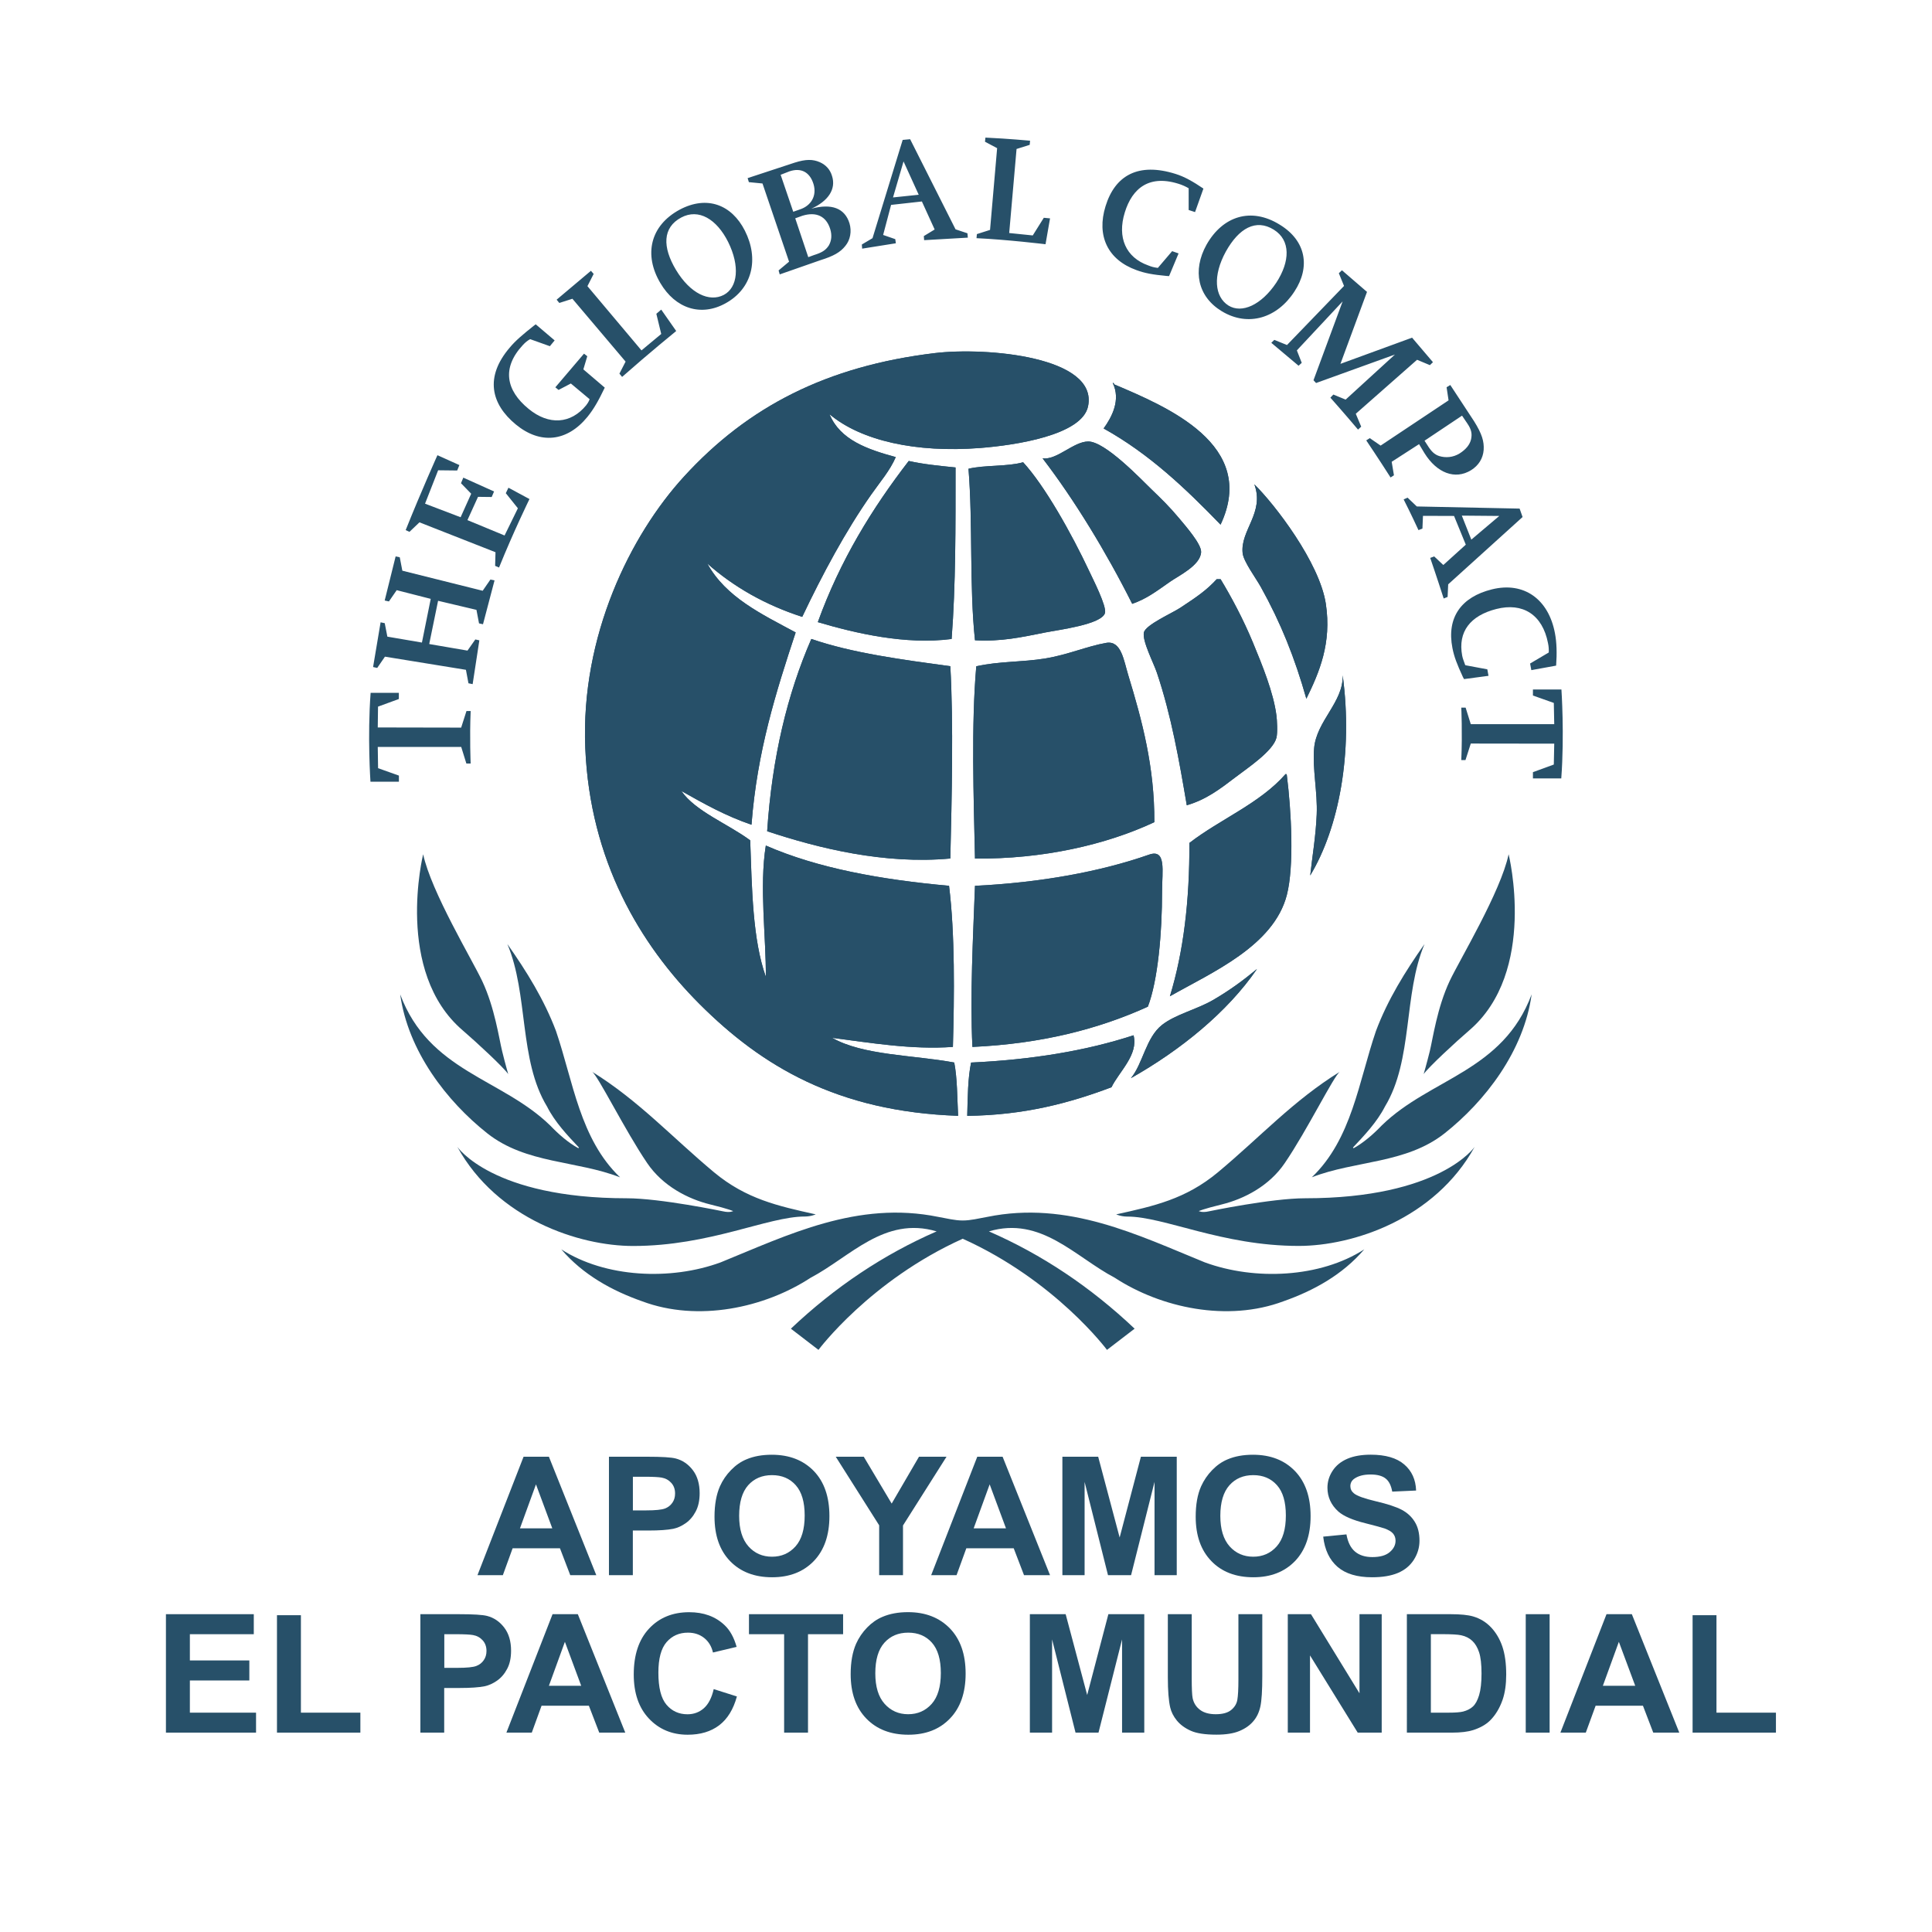 <?xml version="1.0" encoding="utf-8"?>
<!-- Generator: Adobe Illustrator 23.0.0, SVG Export Plug-In . SVG Version: 6.00 Build 0)  -->
<svg version="1.1" id="Capa_1" xmlns="http://www.w3.org/2000/svg" xmlns:xlink="http://www.w3.org/1999/xlink" x="0px" y="0px"
	 viewBox="0 0 360 360" style="enable-background:new 0 0 360 360;" xml:space="preserve">
<style type="text/css">
	.st0{fill:#275069;}
	.st1{fill-rule:evenodd;clip-rule:evenodd;fill:#275069;}
</style>
<g>
	<g>
		<path class="st0" d="M228.41,46.89c-2.45,4.48-2.1,8.4,0.49,10.04c2.5,1.55,6.14-0.1,8.91-4.24c2.6-4,2.7-7.92-0.45-9.89
			C234.01,40.72,230.84,42.52,228.41,46.89 M224.81,45.61c3.03-5.37,8.33-7.04,13.63-3.76c4.97,3.02,5.74,7.92,2.77,12.45
			c-3.2,4.96-8.61,6.67-13.54,3.7C223.18,55.29,222.15,50.41,224.81,45.61 M70.39,135.55l15.54,0.03l0.99-3.09h0.78
			c-0.21,5.02,0,9.78,0,9.78h-0.8l-0.96-3.09H70.39l0.06,3.96l3.88,1.38v1.14h-5.3c0,0-0.58-8.43,0.03-16.56h5.26v1.15l-3.88,1.42
			L70.39,135.55z M289.61,138.57l-15.55-0.02l-0.99,3.08h-0.78c0.22-5.01,0-9.77,0-9.77h0.81l0.96,3.08h15.55l-0.08-3.96l-3.89-1.38
			v-1.12h5.31c0,0,0.58,8.42-0.03,16.57h-5.28v-1.17l3.89-1.42L289.61,138.57z M273.07,123.96l4.07,0.76l0.22,1.21l-4.56,0.61
			l-0.21-0.39c-1.11-2.41-1.63-3.76-1.95-5.39c-1.12-5.73,1.67-9.53,7.35-10.94c6-1.49,10.57,1.86,11.75,8.17
			c0.33,1.69,0.39,3.76,0.22,6.04l-4.62,0.84l-0.23-1.23l3.48-2.06c0.02-0.48,0-1.09-0.14-1.73c-1.03-5.34-4.72-7.63-9.64-6.37
			c-4.82,1.23-7.2,4.21-6.35,8.72c0.13,0.64,0.33,1.03,0.55,1.7L273.07,123.96z M272.39,96.08l1.77,4.47l5.21-4.41L272.39,96.08z
			 M270.94,96.14l-5.79-0.02l-0.1,2.37l-0.74,0.29c-1.26-2.77-2.76-5.72-2.76-5.72l0.73-0.33l1.72,1.64l19.16,0.4l0.55,1.57
			l-13.86,12.54l-0.11,2.35l-0.73,0.29c-1.26-3.93-2.51-7.56-2.51-7.56l0.74-0.28l1.7,1.6l4.19-3.79L270.94,96.14z M265.92,82.86
			c0.81,1.32,1.39,1.83,2.26,2.12c1.16,0.35,2.54,0.29,3.8-0.49c1.16-0.74,1.89-1.61,2.13-2.63c0.21-1,0.1-1.78-0.68-2.93l-1-1.48
			l-6.99,4.67L265.92,82.86z M264.42,82.76l-5.1,3.29l0.42,2.51l-0.63,0.41c-2.17-3.41-4.53-6.91-4.53-6.91l0.66-0.42l2.02,1.39
			l12.66-8.43l-0.37-2.44l0.69-0.42l4.43,6.75c1.47,2.35,1.89,3.75,1.79,5.34c-0.12,1.57-0.92,2.9-2.36,3.79
			c-2.97,1.83-6.37,0.52-8.67-3.18L264.42,82.76z M249.77,67.8l13.35-4.88l3.89,4.57l-0.57,0.55l-2.39-1L252.63,77.1l1.01,2.4
			l-0.59,0.55c-2.57-3.05-5.15-5.95-5.15-5.95l0.55-0.58l2.29,0.94l9.19-8.4l-14.7,5.31l-0.48-0.52l5.43-14.69l-8.53,9.13l0.91,2.32
			l-0.59,0.54l-5.08-4.27l0.56-0.55l2.36,0.96l10.63-11.01l-0.97-2.37l0.58-0.55l4.67,4.03L249.77,67.8z M215.75,49.92l2.66-3.12
			l1.2,0.42l-1.77,4.23l-0.45-0.03c-2.64-0.25-4.06-0.51-5.63-1.09c-5.37-1.93-7.46-6.41-5.76-11.9c1.77-5.76,6.11-8.21,13.06-6.02
			c1.65,0.51,3.29,1.45,5.18,2.73l-1.56,4.38l-1.19-0.39v-4.05c0,0-0.62-0.38-1.43-0.68c-5.88-2.06-9.09,0.68-10.47,5.18
			c-1.45,4.67,0.19,8.4,4.37,9.88C214.56,49.7,214.97,49.82,215.75,49.92 M184.48,42.84l1.32-15.23l-2.26-1.2l0.08-0.77
			c4.34,0.2,8.32,0.58,8.32,0.58l-0.07,0.77l-2.45,0.77l-1.37,15.66l4.39,0.45l2.06-3.29l1.16,0.11l-0.84,4.82
			c0,0-7.07-0.86-12.86-1.13l0.07-0.76L184.48,42.84z M166.4,36.79l4.79-0.5l-2.83-6.21L166.4,36.79z M166.04,38.18l-1.48,5.6
			l2.26,0.78l0.11,0.77l-6.28,1l-0.06-0.77l1.99-1.18l5.62-18.31l1.39-0.13l8.46,16.79l2.22,0.74l0.07,0.81l-8.14,0.47l-0.06-0.76
			l2.02-1.23l-2.38-5.22L166.04,38.18z M150.61,47.92l1.03-0.38c1.55-0.49,2.18-0.89,2.78-1.77c0.53-0.91,0.63-1.93,0.28-3.09
			c-0.74-2.38-2.58-3.28-5.18-2.48l-1.34,0.48L150.61,47.92z M147.81,39.46l1.19-0.42c2.15-0.68,3.25-2.57,2.58-4.76
			c-0.68-2.19-2.29-3.09-4.48-2.35l-1.64,0.64L147.81,39.46z M147.03,48.76l-4.95-14.57l-2.54-0.25l-0.23-0.75l8.78-2.89
			c2.07-0.65,3.35-0.65,4.67-0.08c1.16,0.52,1.93,1.39,2.28,2.58c0.78,2.44-0.7,4.66-3.86,6.09c3.79-1.04,6.25-0.08,7.11,2.72
			c0.44,1.48,0.16,3.09-0.77,4.21c-0.94,1.19-2.2,1.9-4.67,2.67l-7.56,2.64l-0.21-0.74L147.03,48.76z M125.97,50.31
			c2.64,4.38,6.2,6.05,8.9,4.64c2.62-1.39,3.03-5.38,0.81-9.86c-2.13-4.26-5.5-6.29-8.74-4.56
			C123.45,42.39,123.4,46.03,125.97,50.31 M123.05,52.75c-3.13-5.27-1.91-10.71,3.59-13.68c5.11-2.72,9.7-0.92,12.15,3.9
			c2.68,5.28,1.42,10.78-3.6,13.55C130.59,59.06,125.84,57.48,123.05,52.75 M116.57,67.38l-9.91-11.71l-2.44,0.78l-0.5-0.61
			l6.39-5.38l0.51,0.58l-1.16,2.28l10.07,11.97l3.68-3.06l-0.91-3.76l0.91-0.78l2.79,3.99c0,0-5.02,4.08-10.08,8.55l-0.5-0.61
			L116.57,67.38z M108.7,68.83l3.99,3.4c-1.2,2.51-2.08,4.03-3.23,5.45c-3.78,4.63-8.77,5.18-13.34,1.42
			c-4.63-3.81-5.83-8.86-1.12-14.35c1.02-1.24,2.5-2.49,4.43-4.02l0.39-0.3l3.53,3l-0.89,1.08l-3.67-1.31
			c-0.52,0.27-0.93,0.63-1.36,1.09c-3.98,4.27-3.14,8.46,1.07,11.9c3.76,3.09,7.87,2.83,10.73-0.68c0.52-0.66,0.63-1.13,0.63-1.13
			l-3.49-2.92l-2.29,1.2l-0.6-0.49l5.34-6.27l0.61,0.48L108.7,68.83z M87.11,96.92l6.91,2.86l2.48-5.07l-2.25-2.81l0.49-1.02
			l3.92,2.11c0,0-2.96,6.04-5.67,12.76l-0.73-0.31l0.07-2.54l-14.17-5.57L76.3,99.1l-0.71-0.32c2.96-7.39,5.92-13.96,5.92-13.96
			l4.09,1.84l-0.41,1.01l-3.55-0.04l-2.44,6.22l6.63,2.53l1.97-4.38l-1.9-1.96L86.33,89l5.73,2.58l-0.44,1.03l-2.55-0.03l-1.96,4.31
			V96.92z M80,120.01l7.11,1.22l1.46-2.08l0.75,0.17l-1.25,8.16l-0.78-0.16l-0.47-2.51l-15.09-2.45l-1.44,2.1l-0.77-0.17l1.4-8.33
			l0.77,0.16l0.49,2.51l6.44,1.1l1.64-8.14l-6.34-1.62l-1.45,2.1l-0.79-0.17l2.04-8.22l0.77,0.16l0.48,2.5l14.97,3.74l1.44-2.09
			l0.77,0.16l-2.15,8.17l-0.74-0.16l-0.48-2.52l-7.15-1.69L80,119.9V120.01z"/>
		<path class="st0" d="M90.81,211.19c7.21,5.69,16.64,5.03,24.73,8.19c-7.48-7.16-8.72-17.82-11.94-27.27
			c-2.19-5.8-5.45-11.08-9.06-16.2c3.96,9.38,2.11,21.59,7.4,30.29c1.44,2.87,3.84,5.41,5.94,7.63l-0.12,0.12
			c-1.88-1.03-3.6-2.53-5.27-4.26c-9.05-8.79-22.53-10-27.92-24.4C76.04,195.88,83.24,205.2,90.81,211.19"/>
		<path class="st0" d="M149.95,226.68c1.18,0,2.05-0.4,2.05-0.4c-7.03-1.56-12.94-2.85-18.95-7.84
			c-7.92-6.61-13.99-13.32-22.74-18.75c1.1,0.69,6.1,10.88,10.28,17.03c2.91,4.29,7.61,6.69,11.71,7.7
			c3.56,0.87,4.31,1.25,4.31,1.25s-0.61,0.34-1.9,0.04c0,0-11.63-2.43-17.92-2.43c-25.1,0-31.57-9.58-31.57-9.58
			c7.42,13.47,22.73,18.47,32.76,18.47C132.27,232.17,143.07,226.68,149.95,226.68"/>
		<path class="st0" d="M242,232.16c10.05,0,25.35-4.98,32.78-18.46c0,0-6.48,9.58-31.58,9.58c-6.3,0-17.92,2.43-17.92,2.43
			c-1.3,0.3-1.9-0.04-1.9-0.04s0.76-0.38,4.31-1.25c4.1-1.01,8.81-3.41,11.71-7.7c4.19-6.14,9.18-16.33,10.27-17.02
			c-8.75,5.42-14.81,12.14-22.73,18.74c-6.01,5-11.92,6.29-18.95,7.84c0,0,0.87,0.41,2.05,0.41
			C216.92,226.68,227.71,232.16,242,232.16"/>
		<path class="st0" d="M86.26,192.03c2.44,2.1,7.52,6.79,8.44,8.11c0,0-0.56-1.92-1.13-4.26c-0.58-2.35-1.38-8.12-3.73-13.1
			c-1.84-3.91-9.5-16.63-10.99-23.6C78.85,159.18,73.41,181.1,86.26,192.03"/>
		<path class="st0" d="M244.44,219.37c8.09-3.15,17.52-2.5,24.73-8.18c7.57-5.99,14.77-15.31,16.23-25.91
			c-5.38,14.41-18.86,15.61-27.91,24.41c-1.66,1.73-3.41,3.23-5.27,4.27l-0.11-0.14c2.08-2.21,4.49-4.75,5.95-7.62
			c5.28-8.7,3.41-20.92,7.38-30.29c-3.6,5.11-6.88,10.4-9.05,16.2C253.16,201.56,251.91,212.22,244.44,219.37"/>
		<path class="st0" d="M224.49,235.22c-12.47-5.08-25.46-11.54-40.52-8.47c-1.7,0.3-3.08,0.67-4.58,0.67
			c-1.48,0-2.87-0.37-4.56-0.67c-15.06-3.07-28.05,3.39-40.54,8.47c-9.31,3.43-21.51,2.86-29.7-2.42c4.06,4.75,9.47,7.71,15.07,9.68
			c10.4,3.89,22.77,1.24,31.39-4.39c7.38-3.88,13.74-11.53,23.48-8.64c-9.9,4.31-18.96,10.37-27.16,18.13l5.14,3.95
			c0,0,9.61-12.92,26.88-20.71c17.28,7.79,26.88,20.71,26.88,20.71l5.15-3.95c-8.2-7.76-17.26-13.82-27.15-18.13
			c9.71-2.89,16.07,4.76,23.45,8.64c8.63,5.63,21,8.28,31.42,4.39c5.6-1.97,11.01-4.93,15.07-9.68
			C246,238.09,233.83,238.65,224.49,235.22"/>
		<path class="st0" d="M273.73,192.03c12.83-10.93,7.38-32.85,7.38-32.85c-1.46,6.97-9.14,19.7-10.98,23.6
			c-2.34,4.98-3.14,10.75-3.71,13.1c-0.58,2.34-1.14,4.26-1.14,4.26C266.21,198.82,271.28,194.13,273.73,192.03"/>
	</g>
	<g>
		<path class="st1" d="M182.65,83.48c6.5-0.51,18.96-2.37,20.09-7.75c1.94-9.26-18.94-11.08-28.56-9.93
			c-20.12,2.42-34.77,9.94-46.72,23c-9.99,10.91-19.28,29.68-18.4,50.6c0.88,20.93,10.17,36.55,21.3,47.7
			c11.56,11.56,25.68,20.05,48.17,20.82c-0.18-3.37-0.15-6.96-0.72-9.93c-7.7-1.42-16.94-1.3-22.76-4.6
			c7.01,0.9,14.85,2.25,22.51,1.69c0.26-9.54,0.4-21.06-0.72-30.02c-12.73-1.15-24.49-3.28-34.14-7.5c-1.24,7.6,0.07,17.3,0,24.45
			c-2.47-6.97-2.58-16.3-2.91-25.42c-4.12-3.06-10.24-5.41-12.83-9.2c4.13,2.33,8.25,4.66,13.07,6.29
			c1.04-13.64,4.58-24.79,8.23-35.83c-6.35-3.42-12.99-6.53-16.46-12.83c4.89,4.32,10.72,7.68,17.68,9.93
			c3.79-7.98,8.07-15.96,12.83-22.75c1.66-2.37,3.53-4.52,4.6-7.02c-5.32-1.46-10.36-3.19-12.34-7.99
			C160.44,82.12,170.66,84.41,182.65,83.48z M205.65,79.84c8.51,4.72,15.27,11.19,21.79,17.92c7.01-14.89-10.01-21.97-19.85-26.15
			c-0.01-0.15-0.04-0.28-0.24-0.24C208.88,74.52,207.18,77.72,205.65,79.84z M218,108.41c1.57-1.11,5.74-3.08,5.81-5.57
			c0.04-1.48-2.85-4.78-4.11-6.29c-1.81-2.16-3.19-3.5-5.09-5.33c-1.93-1.86-8.7-9.02-11.87-8.96c-2.75,0.05-5.79,3.5-8.47,3.14
			c5.92,7.71,11.88,17.5,16.7,27.11C213.64,111.59,215.45,110.2,218,108.41z M152.39,115.92c6.99,2.07,16.36,4.27,24.93,3.14
			c0.78-10.12,0.73-21.06,0.73-31.96c-3.01-0.3-6.03-0.6-8.72-1.21C162.51,94.73,156.54,104.42,152.39,115.92z M194.75,117.85
			c2.5-0.5,10.52-1.48,11.14-3.63c0.35-1.25-2.24-6.31-2.91-7.75c-3.35-7.14-8.35-16.01-12.34-20.34
			c-2.96,0.84-7.11,0.48-10.18,1.21c0.83,10.23,0.14,21.98,1.21,31.96C186.58,119.58,190.37,118.73,194.75,117.85z M231.55,103.09
			c0.18,1.56,2.47,4.63,3.39,6.29c3.7,6.64,6.33,13.21,8.48,20.82c2.43-4.95,4.74-10.36,3.63-17.68
			c-1.16-7.7-9.55-18.58-13.32-22.27C235.68,95.55,231.07,98.81,231.55,103.09z M230.34,144.73c2.12-1.62,6.88-4.77,7.51-7.27
			c0.24-1,0.1-3.32,0-4.11c-0.55-4.3-2.63-9.37-4.36-13.56c-1.83-4.41-4.02-8.51-6.05-11.87c-0.24,0-0.49,0-0.72,0
			c-1.88,2.03-3.5,3.16-6.79,5.33c-1.53,1.01-6.46,3.17-6.78,4.6c-0.35,1.58,1.83,5.71,2.42,7.5c2.69,8,4.15,16.35,5.57,24.7
			C224.77,148.98,227.26,147.08,230.34,144.73z M142.95,154.89c9.59,3.18,21.84,6.22,34.13,5.08c0.27-11.37,0.6-25.19,0-35.83
			c-9.08-1.24-18.21-2.44-25.9-5.08C146.72,129.29,143.86,141.12,142.95,154.89z M210.25,125.84c-0.85-2.77-1.3-6.54-4.12-6.05
			c-3.55,0.62-7.15,2.21-11.38,2.91c-4.22,0.69-8.58,0.5-12.83,1.45c-0.96,10.91-0.49,24.53-0.24,35.83
			c12.57,0.13,24.4-2.55,33.42-6.78C215.15,142.94,212.81,134.24,210.25,125.84z M244.87,139.4c-0.34,3.85,0.65,8.26,0.48,12.35
			c-0.18,4.15-0.82,7.76-1.21,11.38c5.33-8.83,8.01-22.78,6.05-37.29C250.34,130.82,245.31,134.34,244.87,139.4z M221.63,157.07
			c0.05,10.79-1.11,20.36-3.63,28.57c7.8-4.44,19.34-9.37,21.79-18.88c1.38-5.34,0.84-15.63,0-22.28c-0.01-0.15-0.04-0.28-0.24-0.24
			C234.76,149.71,227.41,152.61,221.63,157.07z M216.54,166.03c0-3.67,0.84-7.92-2.42-6.78c-9.04,3.17-20.28,5.22-32.44,5.81
			c-0.36,9.64-0.94,20.36-0.48,30.02c12.81-0.59,23.48-3.32,32.69-7.5C215.75,182.74,216.54,173.88,216.54,166.03z M225.98,186.37
			c-2.98,1.72-6.95,2.65-9.44,4.6c-3.03,2.37-3.56,7.21-5.81,9.93c9.23-5.22,17.94-12.25,23.49-20.34
			C231.72,182.62,229.15,184.54,225.98,186.37z M180.95,197.99c-0.62,2.93-0.63,6.47-0.72,9.93c10.62-0.11,19.08-2.39,26.88-5.33
			c1.4-2.89,5.06-6.06,4.11-9.68C202.34,195.81,192.21,197.47,180.95,197.99z"/>
		<path class="st1" d="M154.57,77.18c1.98,4.79,7.02,6.53,12.34,7.99c-1.07,2.5-2.94,4.65-4.6,7.02
			c-4.76,6.79-9.03,14.77-12.83,22.75c-6.95-2.25-12.79-5.61-17.68-9.93c3.47,6.3,10.12,9.41,16.46,12.83
			c-3.65,11.04-7.19,22.19-8.23,35.83c-4.82-1.64-8.95-3.96-13.07-6.29c2.59,3.79,8.71,6.14,12.83,9.2
			c0.32,9.12,0.44,18.45,2.91,25.42c0.07-7.15-1.24-16.85,0-24.45c9.65,4.23,21.41,6.35,34.14,7.5c1.12,8.96,0.99,20.48,0.72,30.02
			c-7.66,0.56-15.51-0.79-22.51-1.69c5.82,3.3,15.06,3.18,22.76,4.6c0.58,2.97,0.55,6.55,0.72,9.93
			c-22.49-0.77-36.61-9.26-48.17-20.82c-11.14-11.14-20.42-26.77-21.3-47.7c-0.88-20.92,8.41-39.69,18.4-50.6
			c11.95-13.06,26.61-20.58,46.72-23c9.63-1.16,30.51,0.67,28.56,9.93c-1.12,5.38-13.58,7.24-20.09,7.75
			C170.66,84.41,160.44,82.12,154.57,77.18z"/>
		<path class="st1" d="M207.34,71.37c0.21-0.04,0.23,0.09,0.24,0.24c9.84,4.18,26.87,11.25,19.85,26.15
			c-6.51-6.73-13.28-13.19-21.79-17.92C207.18,77.72,208.88,74.52,207.34,71.37z"/>
		<path class="st1" d="M210.97,112.52c-4.82-9.61-10.78-19.4-16.7-27.11c2.68,0.35,5.71-3.09,8.47-3.14
			c3.16-0.06,9.93,7.09,11.87,8.96c1.89,1.83,3.28,3.17,5.09,5.33c1.26,1.51,4.15,4.81,4.11,6.29c-0.07,2.5-4.24,4.46-5.81,5.57
			C215.45,110.2,213.64,111.59,210.97,112.52z"/>
		<path class="st1" d="M169.33,85.9c2.7,0.61,5.71,0.9,8.72,1.21c0,10.9,0.05,21.84-0.73,31.96c-8.57,1.12-17.94-1.07-24.93-3.14
			C156.54,104.42,162.51,94.73,169.33,85.9z"/>
		<path class="st1" d="M181.68,119.31c-1.07-9.98-0.38-21.73-1.21-31.96c3.07-0.73,7.22-0.37,10.18-1.21
			c3.99,4.33,8.99,13.2,12.34,20.34c0.67,1.44,3.26,6.49,2.91,7.75c-0.63,2.14-8.64,3.13-11.14,3.63
			C190.37,118.73,186.58,119.58,181.68,119.31z"/>
		<path class="st1" d="M221.14,150.05c-1.42-8.34-2.88-16.7-5.57-24.7c-0.6-1.79-2.77-5.93-2.42-7.5c0.32-1.43,5.24-3.59,6.78-4.6
			c3.29-2.16,4.91-3.3,6.79-5.33c0.23,0,0.48,0,0.72,0c2.03,3.36,4.23,7.46,6.05,11.87c1.73,4.19,3.81,9.26,4.36,13.56
			c0.1,0.79,0.24,3.12,0,4.11c-0.63,2.5-5.39,5.64-7.51,7.27C227.26,147.08,224.77,148.98,221.14,150.05z"/>
		<path class="st1" d="M151.18,119.06c7.69,2.65,16.82,3.84,25.9,5.08c0.6,10.64,0.27,24.46,0,35.83
			c-12.29,1.13-24.54-1.9-34.13-5.08C143.86,141.12,146.72,129.29,151.18,119.06z"/>
		<path class="st1" d="M215.09,153.2c-9.01,4.22-20.85,6.91-33.42,6.78c-0.24-11.3-0.71-24.92,0.24-35.83
			c4.25-0.95,8.61-0.76,12.83-1.45c4.23-0.69,7.82-2.29,11.38-2.91c2.82-0.49,3.27,3.28,4.12,6.05
			C212.81,134.24,215.15,142.94,215.09,153.2z"/>
		<path class="st1" d="M239.54,144.24c0.21-0.04,0.23,0.09,0.24,0.24c0.84,6.65,1.38,16.93,0,22.28
			c-2.45,9.52-13.98,14.44-21.79,18.88c2.52-8.21,3.68-17.78,3.63-28.57C227.41,152.61,234.76,149.71,239.54,144.24z"/>
		<path class="st1" d="M213.88,187.58c-9.21,4.19-19.87,6.92-32.69,7.5c-0.46-9.66,0.12-20.38,0.48-30.02
			c12.16-0.59,23.4-2.64,32.44-5.81c3.26-1.14,2.42,3.11,2.42,6.78C216.54,173.88,215.75,182.74,213.88,187.58z"/>
		<path class="st1" d="M211.22,192.91c0.95,3.62-2.71,6.8-4.11,9.68c-7.79,2.94-16.26,5.21-26.88,5.33c0.1-3.45,0.11-6.99,0.72-9.93
			C192.21,197.47,202.34,195.81,211.22,192.91z"/>
		<path class="st1" d="M233.73,90.25c3.77,3.69,12.16,14.57,13.32,22.27c1.1,7.31-1.2,12.73-3.63,17.68
			c-2.15-7.61-4.78-14.18-8.48-20.82c-0.92-1.66-3.21-4.73-3.39-6.29C231.07,98.81,235.68,95.55,233.73,90.25z"/>
		<path class="st1" d="M250.19,125.84c1.95,14.51-0.72,28.45-6.05,37.29c0.39-3.62,1.04-7.23,1.21-11.38
			c0.18-4.09-0.82-8.5-0.48-12.35C245.31,134.34,250.34,130.82,250.19,125.84z"/>
		<path class="st1" d="M234.22,180.56c-5.55,8.09-14.26,15.12-23.49,20.34c2.25-2.71,2.78-7.55,5.81-9.93
			c2.49-1.95,6.46-2.88,9.44-4.6C229.15,184.54,231.72,182.62,234.22,180.56z"/>
	</g>
	<g>
		<path class="st0" d="M111.11,293.51h-4.85l-1.92-5.01h-8.82l-1.82,5.01h-4.73l8.59-22.07h4.72L111.11,293.51z M102.91,284.78
			l-3.04-8.19l-2.98,8.19H102.91z"/>
		<path class="st0" d="M113.47,293.51v-22.07h7.15c2.71,0,4.47,0.11,5.3,0.33c1.26,0.33,2.32,1.05,3.17,2.16
			c0.85,1.11,1.28,2.55,1.28,4.3c0,1.36-0.25,2.5-0.74,3.42c-0.49,0.93-1.11,1.65-1.87,2.18c-0.76,0.53-1.53,0.88-2.31,1.04
			c-1.06,0.21-2.6,0.32-4.62,0.32h-2.91v8.32H113.47z M117.93,275.17v6.27h2.44c1.76,0,2.93-0.12,3.53-0.35
			c0.59-0.22,1.05-0.59,1.39-1.08c0.34-0.49,0.5-1.06,0.5-1.71c0-0.81-0.23-1.46-0.71-1.99c-0.47-0.52-1.07-0.85-1.79-0.98
			c-0.53-0.1-1.6-0.16-3.2-0.16H117.93z"/>
		<path class="st0" d="M133.14,282.61c0-2.25,0.34-4.13,1.01-5.66c0.5-1.12,1.19-2.13,2.06-3.02c0.87-0.9,1.82-1.56,2.85-1.99
			c1.38-0.59,2.96-0.87,4.76-0.87c3.25,0,5.85,1.01,7.81,3.02c1.95,2.02,2.92,4.82,2.92,8.42c0,3.56-0.97,6.35-2.91,8.37
			c-1.94,2.01-4.53,3.02-7.77,3.02c-3.28,0-5.89-1.01-7.83-3.01C134.1,288.88,133.14,286.12,133.14,282.61 M137.73,282.46
			c0,2.49,0.58,4.38,1.73,5.68c1.15,1.29,2.62,1.93,4.39,1.93c1.78,0,3.23-0.64,4.38-1.92c1.14-1.28,1.71-3.2,1.71-5.76
			c0-2.53-0.56-4.41-1.67-5.65c-1.11-1.25-2.58-1.87-4.42-1.87c-1.84,0-3.32,0.63-4.44,1.88
			C138.29,278.02,137.73,279.92,137.73,282.46"/>
		<polygon class="st0" points="163.82,293.51 163.82,284.22 155.73,271.44 160.95,271.44 166.15,280.17 171.24,271.44 
			176.37,271.44 168.26,284.25 168.26,293.51 		"/>
		<path class="st0" d="M195.66,293.51h-4.85l-1.92-5.01h-8.83l-1.82,5.01h-4.73l8.59-22.07h4.72L195.66,293.51z M187.45,284.78
			l-3.04-8.19l-2.98,8.19H187.45z"/>
		<polygon class="st0" points="197.96,293.51 197.96,271.44 204.63,271.44 208.63,286.49 212.59,271.44 219.27,271.44 
			219.27,293.51 215.13,293.51 215.13,276.13 210.76,293.51 206.46,293.51 202.1,276.13 202.1,293.51 		"/>
		<path class="st0" d="M222.8,282.61c0-2.25,0.33-4.13,1.01-5.66c0.51-1.12,1.19-2.13,2.06-3.02c0.87-0.9,1.82-1.56,2.85-1.99
			c1.38-0.59,2.96-0.87,4.76-0.87c3.25,0,5.85,1.01,7.8,3.02c1.95,2.02,2.93,4.82,2.93,8.42c0,3.56-0.97,6.35-2.9,8.37
			c-1.94,2.01-4.53,3.02-7.77,3.02c-3.28,0-5.89-1.01-7.82-3.01C223.77,288.88,222.8,286.12,222.8,282.61 M227.39,282.46
			c0,2.49,0.58,4.38,1.73,5.68c1.16,1.29,2.63,1.93,4.4,1.93c1.77,0,3.23-0.64,4.37-1.92c1.14-1.28,1.71-3.2,1.71-5.76
			c0-2.53-0.55-4.41-1.66-5.65c-1.11-1.25-2.58-1.87-4.41-1.87c-1.85,0-3.32,0.63-4.44,1.88
			C227.96,278.02,227.39,279.92,227.39,282.46"/>
		<path class="st0" d="M246.56,286.33l4.33-0.42c0.26,1.46,0.79,2.52,1.59,3.2c0.8,0.68,1.88,1.03,3.23,1.03
			c1.44,0,2.51-0.3,3.24-0.92c0.72-0.61,1.09-1.31,1.09-2.13c0-0.52-0.16-0.97-0.46-1.33c-0.31-0.37-0.84-0.68-1.6-0.96
			c-0.53-0.18-1.72-0.5-3.57-0.97c-2.38-0.59-4.06-1.32-5.03-2.18c-1.35-1.22-2.03-2.7-2.03-4.44c0-1.12,0.32-2.18,0.96-3.15
			c0.63-0.98,1.55-1.72,2.75-2.24c1.2-0.51,2.65-0.76,4.35-0.76c2.77,0,4.85,0.61,6.25,1.82c1.41,1.21,2.14,2.83,2.21,4.86
			l-4.45,0.2c-0.2-1.13-0.6-1.95-1.23-2.44c-0.63-0.5-1.56-0.75-2.82-0.75c-1.29,0-2.3,0.27-3.04,0.8c-0.47,0.34-0.71,0.8-0.71,1.37
			c0,0.53,0.22,0.98,0.66,1.34c0.57,0.48,1.93,0.97,4.09,1.48c2.18,0.51,3.78,1.04,4.81,1.58c1.04,0.55,1.86,1.3,2.44,2.25
			c0.59,0.95,0.88,2.12,0.88,3.52c0,1.26-0.35,2.45-1.05,3.55c-0.7,1.1-1.7,1.92-2.98,2.46c-1.29,0.54-2.89,0.8-4.8,0.8
			c-2.79,0-4.93-0.64-6.43-1.93C247.74,290.67,246.84,288.8,246.56,286.33"/>
		<polygon class="st0" points="30.92,322.85 30.92,300.78 47.29,300.78 47.29,304.51 35.38,304.51 35.38,309.4 46.46,309.4 
			46.46,313.13 35.38,313.13 35.38,319.13 47.71,319.13 47.71,322.85 		"/>
		<polygon class="st0" points="51.61,322.85 51.61,300.97 56.07,300.97 56.07,319.13 67.15,319.13 67.15,322.85 		"/>
		<path class="st0" d="M78.33,322.85v-22.07h7.15c2.71,0,4.48,0.11,5.3,0.33c1.26,0.33,2.32,1.05,3.17,2.16
			c0.85,1.11,1.28,2.54,1.28,4.3c0,1.36-0.24,2.5-0.74,3.42c-0.49,0.93-1.12,1.65-1.88,2.18c-0.76,0.53-1.53,0.88-2.31,1.04
			c-1.06,0.21-2.6,0.32-4.62,0.32h-2.91v8.32H78.33z M82.79,304.51v6.27h2.44c1.75,0,2.93-0.12,3.52-0.35
			c0.59-0.22,1.06-0.59,1.39-1.08c0.34-0.49,0.51-1.06,0.51-1.72c0-0.8-0.24-1.46-0.71-1.98c-0.47-0.52-1.07-0.85-1.79-0.98
			c-0.53-0.1-1.6-0.16-3.21-0.16H82.79z"/>
		<path class="st0" d="M116.51,322.85h-4.85l-1.93-5.01h-8.82l-1.82,5.01h-4.73l8.6-22.07h4.71L116.51,322.85z M108.3,314.12
			l-3.04-8.19l-2.98,8.19H108.3z"/>
		<path class="st0" d="M132.99,314.74l4.32,1.37c-0.66,2.41-1.76,4.2-3.3,5.37c-1.54,1.17-3.5,1.76-5.87,1.76
			c-2.92,0-5.34-1.01-7.22-3.01c-1.89-2-2.83-4.74-2.83-8.21c0-3.67,0.95-6.52,2.85-8.55c1.89-2.03,4.39-3.06,7.48-3.06
			c2.7,0,4.89,0.8,6.58,2.4c1.01,0.94,1.76,2.29,2.26,4.06l-4.41,1.05c-0.26-1.14-0.81-2.05-1.64-2.71
			c-0.83-0.66-1.84-0.99-3.02-0.99c-1.64,0-2.96,0.59-3.98,1.76c-1.02,1.17-1.53,3.08-1.53,5.7c0,2.79,0.5,4.78,1.51,5.97
			c1,1.18,2.31,1.78,3.91,1.78c1.19,0,2.21-0.38,3.06-1.13C132.01,317.54,132.62,316.36,132.99,314.74"/>
		<polygon class="st0" points="146.11,322.85 146.11,304.51 139.56,304.51 139.56,300.78 157.1,300.78 157.1,304.51 150.56,304.51 
			150.56,322.85 		"/>
		<path class="st0" d="M158.51,311.95c0-2.25,0.34-4.13,1.01-5.66c0.5-1.12,1.19-2.13,2.06-3.03c0.87-0.89,1.82-1.55,2.85-1.98
			c1.38-0.59,2.96-0.88,4.76-0.88c3.26,0,5.85,1.02,7.81,3.03c1.95,2.02,2.93,4.82,2.93,8.42c0,3.56-0.97,6.35-2.91,8.36
			c-1.93,2.02-4.52,3.03-7.76,3.03c-3.29,0-5.89-1.01-7.83-3.01C159.48,318.22,158.51,315.47,158.51,311.95 M163.1,311.8
			c0,2.5,0.58,4.39,1.73,5.68c1.15,1.29,2.62,1.94,4.39,1.94c1.78,0,3.23-0.64,4.38-1.92c1.14-1.28,1.71-3.2,1.71-5.76
			c0-2.53-0.56-4.41-1.66-5.65c-1.11-1.25-2.58-1.87-4.42-1.87c-1.84,0-3.32,0.63-4.44,1.88C163.66,307.36,163.1,309.27,163.1,311.8
			"/>
		<polygon class="st0" points="191.9,322.85 191.9,300.78 198.57,300.78 202.58,315.84 206.53,300.78 213.22,300.78 213.22,322.85 
			209.08,322.85 209.08,305.48 204.69,322.85 200.41,322.85 196.04,305.48 196.04,322.85 		"/>
		<path class="st0" d="M217.61,300.78h4.45v11.95c0,1.89,0.06,3.13,0.17,3.69c0.19,0.9,0.64,1.63,1.37,2.18
			c0.71,0.54,1.69,0.82,2.94,0.82c1.26,0,2.22-0.26,2.86-0.78c0.64-0.52,1.03-1.15,1.16-1.9c0.13-0.75,0.2-2,0.2-3.75v-12.21h4.45
			v11.59c0,2.65-0.12,4.52-0.36,5.62c-0.24,1.09-0.68,2.02-1.34,2.77c-0.64,0.75-1.5,1.35-2.59,1.8c-1.09,0.45-2.5,0.67-4.25,0.67
			c-2.11,0-3.71-0.24-4.79-0.73c-1.09-0.49-1.95-1.12-2.59-1.9c-0.63-0.77-1.04-1.59-1.24-2.44c-0.29-1.26-0.44-3.13-0.44-5.6
			V300.78z"/>
		<polygon class="st0" points="239.96,322.85 239.96,300.78 244.28,300.78 253.32,315.52 253.32,300.78 257.46,300.78 
			257.46,322.85 252.99,322.85 244.1,308.46 244.1,322.85 		"/>
		<path class="st0" d="M262.16,300.78h8.14c1.84,0,3.24,0.14,4.2,0.42c1.3,0.38,2.41,1.06,3.33,2.03c0.93,0.98,1.63,2.17,2.11,3.57
			c0.48,1.42,0.72,3.15,0.72,5.22c0,1.82-0.22,3.38-0.67,4.7c-0.56,1.6-1.35,2.9-2.37,3.9c-0.77,0.75-1.82,1.34-3.13,1.76
			c-0.99,0.31-2.29,0.47-3.95,0.47h-8.39V300.78z M266.62,304.51v14.62h3.32c1.25,0,2.15-0.07,2.7-0.21
			c0.72-0.19,1.33-0.49,1.8-0.92c0.48-0.44,0.87-1.14,1.17-2.13c0.3-1,0.45-2.34,0.45-4.04c0-1.71-0.15-3.02-0.45-3.94
			c-0.3-0.91-0.72-1.62-1.27-2.14c-0.54-0.51-1.23-0.86-2.06-1.04c-0.63-0.14-1.84-0.21-3.65-0.21H266.62z"/>
		<rect x="284.3" y="300.78" class="st0" width="4.45" height="22.07"/>
		<path class="st0" d="M312.91,322.85h-4.85l-1.92-5.01h-8.82l-1.83,5.01h-4.73l8.59-22.07h4.72L312.91,322.85z M304.7,314.12
			l-3.05-8.19l-2.98,8.19H304.7z"/>
		<polygon class="st0" points="315.39,322.85 315.39,300.97 319.84,300.97 319.84,319.13 330.92,319.13 330.92,322.85 		"/>
	</g>
</g>
</svg>
